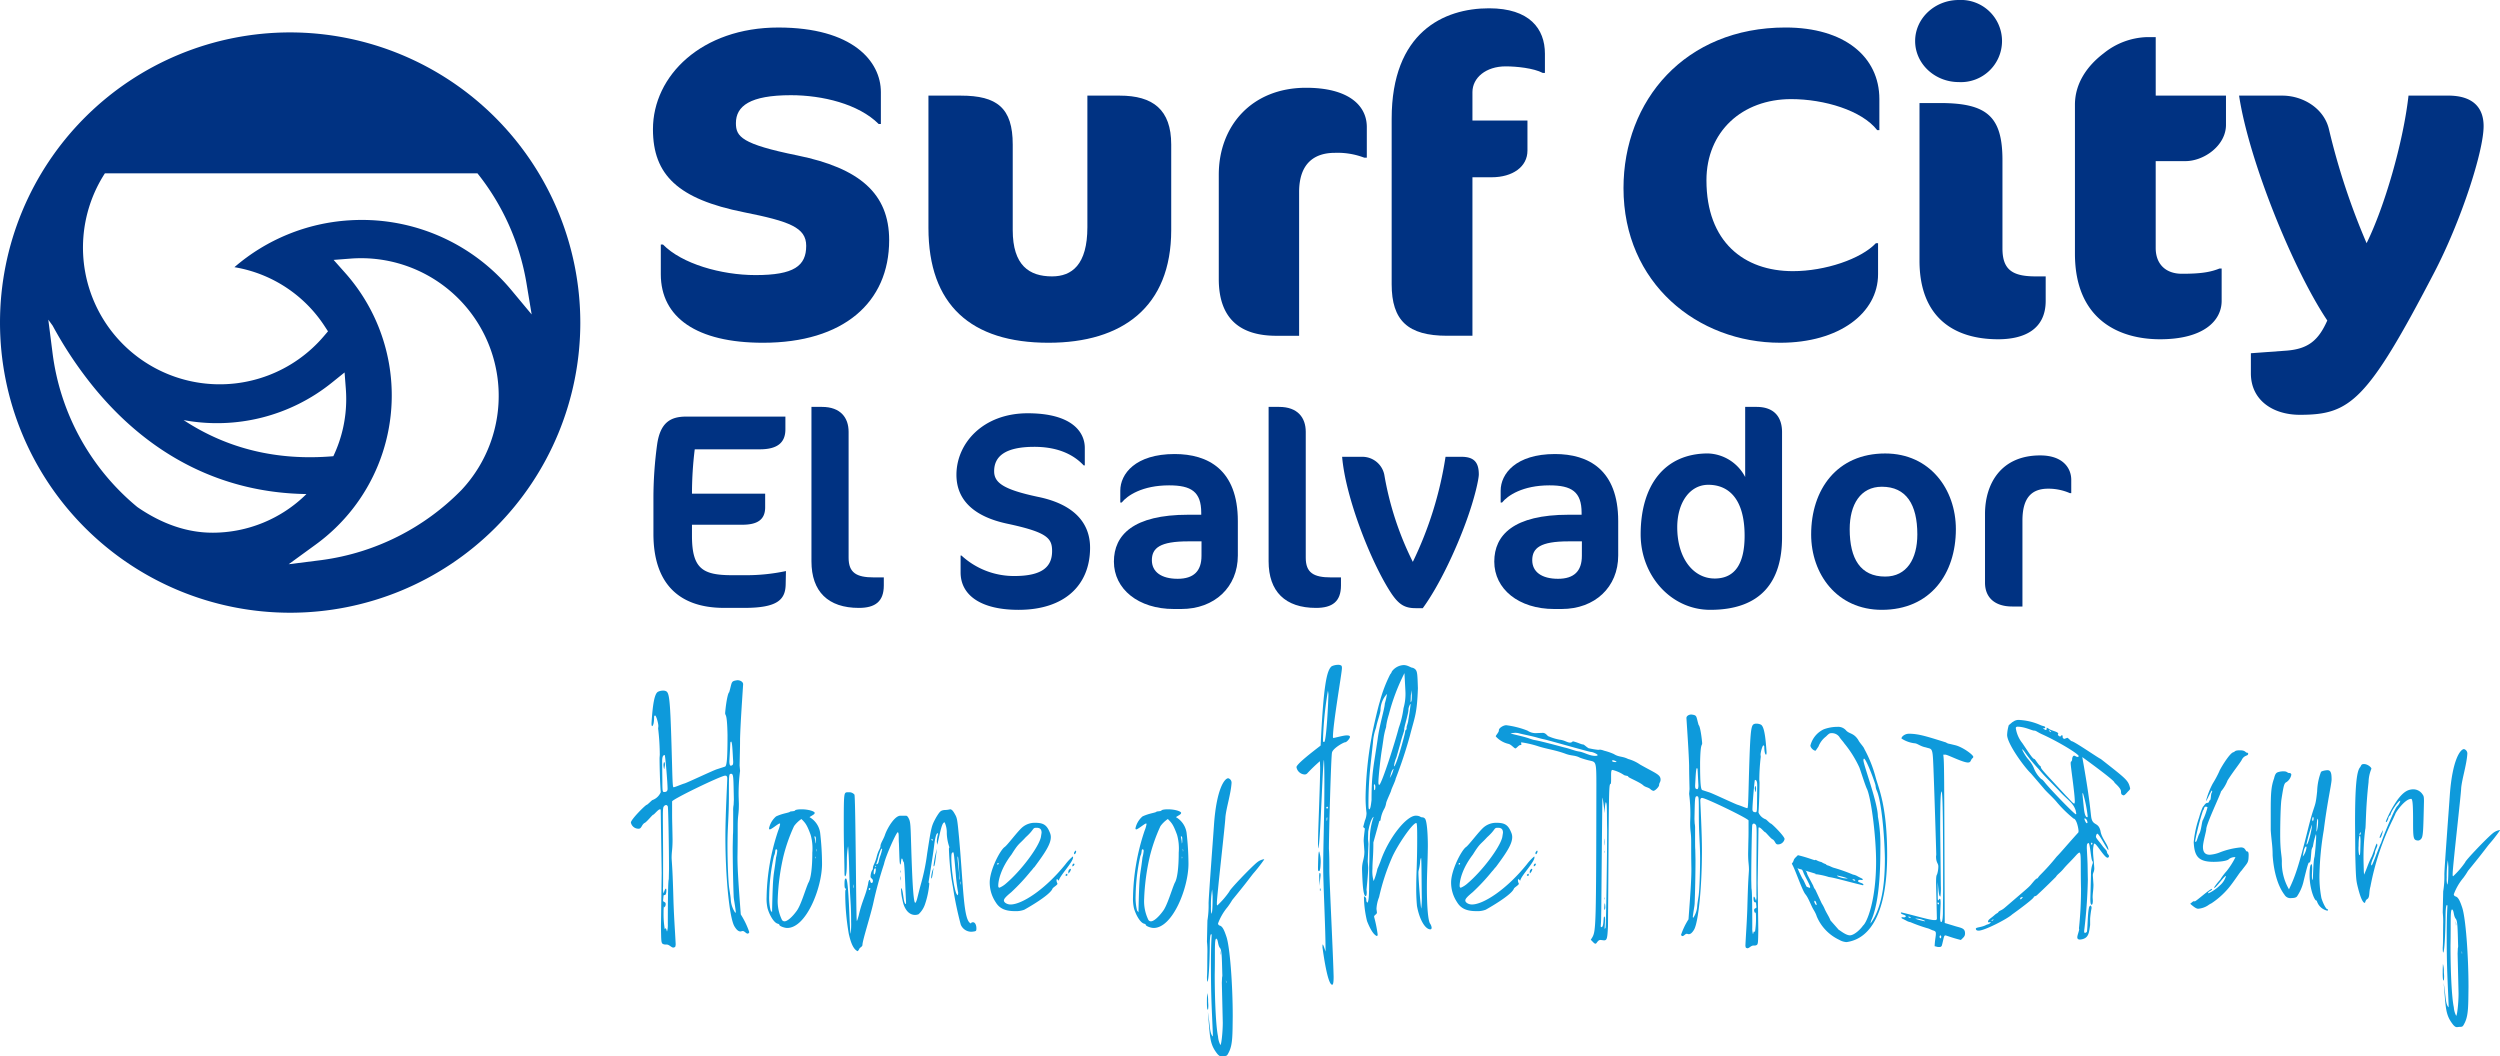 <svg xmlns="http://www.w3.org/2000/svg" width="543.53" height="229.655" viewBox="0 0 543.53 229.655"><defs><style>.a{fill:#0e9adb;}.b{fill:#003282;}</style></defs><g transform="translate(-342.868 -225.788)"><g transform="translate(480.029 370.332)"><path class="a" d="M480.83,383.835h-.256a1.2,1.2,0,0,1-.617-.156c-.31-.309-.31-.514-.361-3.809l.154-11.585-.207-13.8-.153-.052c-.413,0-1.287,1.185-1.494,1.185-.154,0-1.494,1.7-1.9,1.8-.617.412-.617,1.235-1.236,1.235a1.669,1.669,0,0,1-1.7-1.338c0-.67,3.192-3.862,3.45-3.862.156,0,1.133-1.031,1.236-1.031a3.091,3.091,0,0,0,1.8-1.7c-.153-1.9-.256-5.766-.256-7.467l.051-.668a50.2,50.2,0,0,0-.361-5.717l.052-.513c0-.619-.463-2.318-.721-2.318-.1,0-.205.154-.205.309,0,1.133-.154,1.854-.413,2.009-.1,0-.154-.208-.154-.619.258-4.017.619-6.385,1.391-6.848a2.523,2.523,0,0,1,1.185-.258,1.194,1.194,0,0,1,.719.207c.67.566.824,2.727,1.185,16.218.1,3.811.154,4.582.309,4.582.309,0,1.545-.566,2.369-.823.36-.052,6.231-2.834,7.053-3.09l1.752-.566c.411-.1.565-1.7.565-6.9-.1-5.147-.514-3.965-.514-4.788.205-2.42.617-4.377.875-4.48.668-2.264.307-2.42,1.8-2.625.617,0,1.235.361,1.235.876-.258,4.016-.566,8.392-.668,11.79,0,2.008-.052,3.45-.1,5.87l.1,1.185a38.753,38.753,0,0,0-.31,5.663l.051,1.494c0,2.522-.256,2.264-.256,4.942,0,2.935,0,3.553-.051,6.59,0,2.73.256,6.385.719,12.512a17.914,17.914,0,0,1,1.855,3.862c-.1.205-.208.309-.361.309-.36,0-.67-.566-1.082-.566l-.463.1c-.463,0-.876-.358-1.338-1.132-1.082-1.854-1.957-10.659-1.957-19.567,0-4.633.411-11.739.411-12.716-.1-.361-.153-.464-.462-.464-.877,0-11.534,5.15-11.534,5.613,0,5.407,0,2.523.1,8.237,0,2.318-.205,2.523-.205,4.068.1,1.906.205,2.111.412,9.68.154,4.119.309,5.768.463,8.907a1.548,1.548,0,0,1-.1.721.825.825,0,0,1-.413.156C481.861,384.5,481.4,383.835,480.83,383.835Zm.207-33.777c0-1.494-.514-7.415-.619-7.415-.36,0-.565.31-.565,1.442l.051,4.531c0,1.8.052,2.06.36,2.06C480.83,350.676,480.985,350.469,481.037,350.057Zm.051,29.3c0-5.149.051-9.372.207-9.731l.051-2.215c0-4.272-.154-13.181-.258-13.593-.1-.205-.205-.309-.36-.309a.548.548,0,0,0-.464.258c-.205.156-.256.617-.256,2.369l.051,7.774v7.362a4.062,4.062,0,0,0,.1,1.443c.256-.722.361-1.029.515-1.029.051,0,.1.153.1.412,0,.617-.154.977-.361.977-.154,0-.256.051-.256.154l-.1,1.031c0,.412.566.205.566.772a1.12,1.12,0,0,1-.258.721c-.051,0-.1-.1-.1-.36a7.175,7.175,0,0,0-.1,1.389,20.53,20.53,0,0,0,.256,3.709l.259-.259v.154c.256.412.1.566.256.566A5.338,5.338,0,0,0,481.088,379.354Zm-.926-34.292a1.8,1.8,0,0,1,.1-.875h.052c.1,0,.153.258.153.619l-.153.875Q480.238,345.681,480.162,345.063Zm15.7,31.615c-.207-1.752-.464-2.781-.464-3.5-.1-2.213-.205-7.415-.205-10.606l.051-2.574c.051-.566.051-1.391.051-4.275v-.926a5.758,5.758,0,0,1,.1-1.338l.052-1.133c-.1-4.686-.052-5.612-.566-5.612s-.515.051-.515,4.53c0,5.1-.309,7-.309,10.916,0,3.655.156,7.723.361,9.319.154,1.03.361,2.215.361,2.729a5.834,5.834,0,0,0,.977,2.729C495.814,376.934,495.866,376.832,495.866,376.678Zm-.568-32.645c-.153-2.627-.205-4.325-.462-4.325a.4.4,0,0,0-.156.36l-.205,3.913c0,.67.1.98.361.98C495.145,344.806,495.3,344.908,495.3,344.033Z" transform="translate(-473.056 -323.026)"></path><path class="a" d="M497.82,372.406c0-.1-.154-.207-.36-.258-.721-.156-1.7-1.6-2.215-3.346a9.25,9.25,0,0,1-.207-2.42,47.758,47.758,0,0,1,2.523-14.468,6.4,6.4,0,0,0,.412-1.392c0-.1,0-.154-.1-.154-.31,0-1.752,1.287-2.164,1.287h-.051l-.1-.205a4.728,4.728,0,0,1,1.546-2.625c1.544-.721,2.831-.772,3.036-1.031.156-.1.927-.051,1.082-.256.051-.154.67-.259,1.391-.259,1.6,0,2.883.464,2.883.774s-.412.462-1.133.926a4.684,4.684,0,0,1,2.317,3.4,59.859,59.859,0,0,1,.412,6.746c0,5.252-3.449,13.953-7.569,13.953C498.9,373.075,497.82,372.664,497.82,372.406Zm-.719-14.675a8.348,8.348,0,0,0,.256-1.391c0-.258-.1-.36-.205-.36-.361,0-.1.67-.515,1.442a42.543,42.543,0,0,0-1.031,8.649,11.589,11.589,0,0,0,.31,3.192l.309.413C496.431,360.409,496.533,362.52,497.1,357.731Zm4.479,11.636c.926-1.235,1.852-4.531,2.522-6.075.566-.875.877-3.3.877-6.59a10.921,10.921,0,0,0-.361-3.862c-.824-2.267-1.185-2.627-2.008-3.45a6.52,6.52,0,0,0-1.6,1.544,36.059,36.059,0,0,0-2.318,6.59,48.834,48.834,0,0,0-1.235,9.32,9.268,9.268,0,0,0,.875,4.376.638.638,0,0,0,.617.412C499.57,371.633,500.652,370.654,501.58,369.367Zm4.17-15.189c0-.823,0-.977-.258-1.031l-.052.1.052.256a6.09,6.09,0,0,1,.154,1.031v.154C505.7,354.694,505.75,354.488,505.75,354.178Zm0,3.605-.051-.207c-.052,0-.052.051-.052.154v.207h.052Zm.154-1.287.051-.259-.051-.307-.052-.052.052.67Z" transform="translate(-465.533 -315.871)"></path><path class="a" d="M508.628,375.307a51.429,51.429,0,0,1-.772-8.495c0-.619,0-1.031.1-1.082l.1-.205c-.205-.1-.36,0-.36-1.082,0-.926.1-1.184.309-1.184.669,0,.772,11.843,1.03,12a17.58,17.58,0,0,0,.1-2.625c0-4.119-.207-3.862-.412-10.916-.052-2.934-.207-5.3-.258-5.458a17.876,17.876,0,0,0-.258,3.037c0,2.884-.154,3.3-.36,3.5-.1,0-.154-.258-.154-.927-.052-4.272-.156-5.766-.156-10.245,0-6.952.051-6.952.67-7.106h.412a1.465,1.465,0,0,1,1.236.514c.256.463.36,27.29.515,27.445.1,0,.205-.464.411-1.133.721-3.244,1.545-4.326,2.059-6.951.052-.514.207-.824.361-.824.1,0,.051.67.412.67.154,0,.258-.205.258-.464,0-.514-.515-.514-.515-.926.1-1.389.515-1.389.515-1.75,0-.67.361-.926.772-2.368.412-1.752.876-1.957.876-2.523,0-.617.721-1.545,1.028-2.574.516-1.391,2.06-4.016,3.3-4.016h1.185c.256,0,.412.154.668.67.361.772.361,1.44.516,6.641.258,8.239.515,11.636.875,11.636.361-.361.412-1.133,1.185-3.964a44.9,44.9,0,0,0,1.389-6.746c.927-5.973.927-5.973,1.957-7.878.823-1.338.979-1.493,1.8-1.6a5.111,5.111,0,0,0,1.235-.156c.36,0,.67.361,1.082,1.134.463.772.514,1.338.875,5.149.977,11.018.926,18.021,2.574,18.536.1-.156.1-.259.464-.259.411,0,.721.568.721,1.34,0,.617-.1.617-.98.721a2.49,2.49,0,0,1-2.42-1.545,74.8,74.8,0,0,1-1.647-7.825l-.361-2.111a60.056,60.056,0,0,1-.566-6.436c0-.31,0-.154.1-.464a10.154,10.154,0,0,1-.566-3.037,5.348,5.348,0,0,0-.464-2.368c-.617,0-.926,2.008-1.6,4.891l-.1-.619a6.847,6.847,0,0,1,.258-1.749v-.1l-.1-.051c-.259,0-.515.927-.721,2.471-.208,1.957-.98,6.539-1.236,8.188v.1h.051c.1,0,.1.1.1.307a18.418,18.418,0,0,1-.98,4.531,5.156,5.156,0,0,1-1.338,2.009,2.051,2.051,0,0,1-.772.154c-1.34,0-2.369-1.236-2.729-3.244a10.72,10.72,0,0,1-.31-2.215c0-.256,0-.36.054-.36.462.515.411,3.141.926,3.45.1,0,.1-.1.1-.464-.256-5.251-.309-8.753-.566-8.753-.154,0-.1-.668-.36-.668-.156,0-.156,1.287-.31,1.287-.205,0-.205-1.906-.307-4.582-.1-1.082.051-2.42-.259-2.42s-2.676,5.3-2.985,6.9a84.235,84.235,0,0,0-2.318,8.444c-.566,2.627-2.368,8.186-2.368,9.114,0,.463-.617.566-.722.978-.205.309-.256.412-.36.412C509.71,378.654,509.143,377.574,508.628,375.307Zm1.133-10.3-.051-.411c-.051,0-.051.1-.051.36s0,.412.051.412Zm3.347.772c.153-.1.205-.205.205-.256,0-.1-.052-.154-.205-.154-.1,0-.154.154-.154.256l.1.154Zm1.389-4.427c0-.156-.051-.31-.1-.31-.207,0-.361.413-.361.98,0,.256.051.36.1.36C514.292,362.384,514.447,362.024,514.5,361.354Zm.1-.721-.154-.156-.051.156c0,.1.051.205.1.205l.051-.051Zm.927-2.42a9.1,9.1,0,0,0,.36-1.338l-.052-.1c-.205,0-.412.565-.772,1.8a10.214,10.214,0,0,1-.463,1.545c0,.052.051.052.1.052h.052C515.218,359.963,515.064,359.346,515.528,358.213Zm4.323,3.552a1.09,1.09,0,0,1,.052-.307l.051.36-.051.258Zm0,1.442a1.575,1.575,0,0,1,.052-.462l.051.514-.051.463A1.8,1.8,0,0,1,519.852,363.206Zm6.7-.256a5.682,5.682,0,0,1,.514-2.008c-.205,1.389-.309,2.317-.463,2.317C526.547,363.259,526.547,363.155,526.547,362.95Zm.309-8.135a.164.164,0,0,0-.154-.154c-.051,0-.1,0-.1.051v.1l.154.258C526.856,355.072,526.856,354.969,526.856,354.815Zm.205,5.612a22.2,22.2,0,0,1,.721-3.6c-.258,1.906-.412,3.811-.67,3.811A.307.307,0,0,1,527.061,360.427Zm5.356,5.973a33.342,33.342,0,0,1-.516-3.965c-.361-4.067-.412-4.891-.617-4.891-.259.205-.361.1-.361,1.391,0,2.317.617,6.9,1.184,7.774l.205.205C532.365,366.914,532.365,366.761,532.416,366.4Zm.309-3.193c-.205-3.036-.258-4.737-.413-4.737l-.051.259c.156,2.264.361,2.882.361,4.221,0,.361,0,.617.051.617Zm.205,1.341.051-.31a.95.95,0,0,0-.1-.36v.721Z" transform="translate(-461.252 -316.816)"></path><path class="a" d="M532.466,366.714a7.692,7.692,0,0,1-1.287-4.274c0-2.625,2.162-6.848,3.192-7.672.568-.307,2.883-3.5,3.965-4.377a4.174,4.174,0,0,1,2.729-.926c1.854,0,2.574.515,3.244,2.266a2.358,2.358,0,0,1,.156.824c0,1.442-1.031,3.141-3.605,6.59-.1,0-.361.464-.772.875a43.587,43.587,0,0,1-4.223,4.531c-1.185.978-1.6,1.442-1.6,1.8,0,.463.721.874,1.442.874,2.471,0,7.518-3.243,11.945-8.751a10.553,10.553,0,0,1,1.6-1.7l.051.207c0,.979-2.574,3.655-3.039,4.84,0,.154-.051.205-.1.205-.205-.205-.258-.309-.36-.309-.051,0-.1.1-.1.258a1.568,1.568,0,0,0,.207.721c0,.309-.928.773-1.081,1.082-.36,1.029-3.3,2.987-6.127,4.582a5.079,5.079,0,0,1-2.06.309C534.269,368.671,533.187,367.9,532.466,366.714Zm.67-8.444c0-.052-.052-.052-.1-.052-.154,0-.205.052-.205.156a.529.529,0,0,0,.051.205C532.982,358.579,533.084,358.477,533.136,358.27Zm1.544,4.428c3.3-2.781,7.106-7.878,7.621-10.091l.154-.98c0-.772-.36-1.081-1.081-1.081-.98,0-.361.258-2.369,2.06-1.442,1.595-1.493,1.184-3.09,3.758-2.368,3.089-2.883,5.714-2.883,6.8,0,.258.1.412.258.412A5.034,5.034,0,0,0,534.68,362.7Zm12.975-1.854c0-.1.1-.207.31-.309.051,0,.1.1.1.256s-.1.207-.154.207C547.76,361,547.655,360.948,547.655,360.845Zm.617-.67a.732.732,0,0,1,.464-.721l.1.1a1.43,1.43,0,0,1-.258.617l-.258.31C548.272,360.485,548.272,360.381,548.272,360.175Zm.877-1.442a.458.458,0,0,1,.309-.411c.1,0,.1.051.154.205l-.154.256-.258.156C549.149,358.94,549.149,358.888,549.149,358.733Zm.36-2.574c0-.256.051-.36.361-.67l.1.154c0,.361-.258.67-.361.67Z" transform="translate(-453.164 -315.122)"></path><path class="a" d="M557.171,372.406c0-.1-.154-.207-.36-.258-.721-.156-1.7-1.6-2.216-3.346a9.319,9.319,0,0,1-.205-2.42,47.76,47.76,0,0,1,2.523-14.468,6.394,6.394,0,0,0,.412-1.392c0-.1,0-.154-.1-.154-.309,0-1.75,1.287-2.162,1.287h-.051l-.1-.205a4.726,4.726,0,0,1,1.545-2.625c1.545-.721,2.832-.772,3.038-1.031.154-.1.926-.051,1.082-.256.051-.154.67-.259,1.391-.259,1.595,0,2.882.464,2.882.774s-.412.462-1.133.926a4.689,4.689,0,0,1,2.318,3.4,60.551,60.551,0,0,1,.412,6.746c0,5.252-3.451,13.953-7.569,13.953C558.252,373.075,557.171,372.664,557.171,372.406Zm-.721-14.675a8.391,8.391,0,0,0,.258-1.391c0-.258-.1-.36-.207-.36-.36,0-.1.67-.515,1.442a42.673,42.673,0,0,0-1.029,8.649,11.609,11.609,0,0,0,.309,3.192l.31.413C555.781,360.409,555.883,362.52,556.45,357.731Zm4.479,11.636c.927-1.235,1.854-4.531,2.523-6.075.566-.875.875-3.3.875-6.59a10.971,10.971,0,0,0-.36-3.862c-.824-2.267-1.185-2.627-2.008-3.45a6.525,6.525,0,0,0-1.6,1.544,35.959,35.959,0,0,0-2.317,6.59,48.716,48.716,0,0,0-1.235,9.32,9.27,9.27,0,0,0,.874,4.376.64.64,0,0,0,.619.412C558.921,371.633,560,370.654,560.929,369.367Zm4.172-15.189c0-.823,0-.977-.259-1.031l-.051.1.051.256a6.087,6.087,0,0,1,.154,1.031v.154C565.049,354.694,565.1,354.488,565.1,354.178Zm0,3.605-.052-.207c-.052,0-.052.051-.052.154v.207h.052Zm.154-1.287.051-.259-.051-.307-.052-.052.052.67Z" transform="translate(-445.22 -315.871)"></path><path class="a" d="M568.677,402.237c-1.8-2.264-1.6-3.6-2.111-9.165.515,3.039.361,4.428,1.031,5.3.051,0,.051-.1.051-.514-.207-5.459-.412-7.672-.412-14.829,0-3.037.051-4.943.154-6.59,0-.207-.051-.309-.1-.309-.205.051-.307.978-.307,2.727-.052,4.172-.259,7.467-.515,7.621-.052,0-.1-.36-.1-1.081.1-1.133.051-2.935.1-5.459a17.822,17.822,0,0,0-.1-2.161l.1-4.582a19.846,19.846,0,0,0,.256-3.76c.051-2.008,1.031-14.778,1.185-17.2.566-7.774,2.317-9.988,3.09-9.988a1,1,0,0,1,.719,1.03c-.153,2.368-1.133,5.354-1.338,7.415,0,1.184-1.854,17.093-1.854,18.691v.256c0,.154.051.259.1.259a18.222,18.222,0,0,0,2.625-3.039c0-.361,4.789-5.354,6.025-6.334a3.2,3.2,0,0,1,1.442-.668c.051,0,.1,0,.1.051A33.586,33.586,0,0,1,576.4,363c-1.442,1.854-1.544,2.059-4.531,5.715a15.936,15.936,0,0,1-1.028,1.544,12.094,12.094,0,0,0-2.062,3.554.494.494,0,0,0,.361.462c.566.156.926.825,1.442,2.369.773,2.162,1.391,10.452,1.391,17.352-.051,3.965,0,6.024-.772,7.672-.464.926-.464.977-1.236.977l-.463.052C569.14,402.7,568.987,402.547,568.677,402.237Zm-2.317-11.378c0-1.031.051-1.9.051-1.9a5.553,5.553,0,0,1,.207,1.75l.051.875c0,.617-.051.979-.1.979C566.411,392.558,566.36,392.043,566.36,390.859Zm1.236-23.017-.1-1.442a20.239,20.239,0,0,0-.256,3.76,5.96,5.96,0,0,0,.1,1.544C567.545,371.551,567.6,370.006,567.6,367.842Zm2.213,27.5-.205-8.651.051-1.131a1.988,1.988,0,0,0,.051-.721c-.1-3.758-.1-5.355-.566-5.766-.463-.773-.307-1.7-.721-1.957-.463,0-.256,2.78-.36,7.827,0,5.456.258,11.327.719,13.437a4.707,4.707,0,0,0,.515,1.854C569.5,400.229,569.81,397.45,569.81,395.338Zm-.617-15.652a2.576,2.576,0,0,1,.1.823l-.051.1Zm1.389,7a.933.933,0,0,0-.1-.514l.051.566Z" transform="translate(-441.124 -317.59)"></path><path class="a" d="M586.525,385.358c0-.464,0-.67.052-.67.1,0,.258.462.617,1.544,0-5.046-.514-14.621-.514-18.175,0-5.149.258-11.431.258-18.279,0-2.729-.052-5.2-.1-5.2-.258.1-.823,19.2-1.236,19.2l-.051-1.029c0-2.986.464-12.718.464-16.579l-.052-1.34a33.9,33.9,0,0,0-2.781,2.678.769.769,0,0,1-.566.207,1.912,1.912,0,0,1-1.749-1.6c.051-.668,3.243-3.141,5.251-4.684.619-12.924,1.287-16.374,2.42-17.25a3.407,3.407,0,0,1,1.391-.307,1.292,1.292,0,0,1,.67.154c.1.1.154.207.154.566,0,.978-1.957,12.1-1.957,14.983l.051.207c.309,0,2.213-.566,2.935-.566.514,0,.67.1.721.307,0,.361-.721,1.185-1.029,1.185-.361,0-2.729,1.338-2.883,2.264-.207.773-.67,17.714-.67,20.905.1,1.34.1,3.553.1,4.942.1,4.07.823,18.279.926,22.862,0,1.184-.1,1.75-.309,1.75C587.606,393.441,586.68,386.386,586.525,385.358Zm-.977-17.507c.051-2.369.1-3.4.258-3.4a7.31,7.31,0,0,1,.309,2.729c-.051,1.081-.154,1.545-.361,1.545S585.547,368.417,585.547,367.851Zm.258,1.8.051-.464.1-.051c.1,0,.154.154.154.515l-.258,2.264C585.856,370.631,585.805,370.476,585.805,369.653Zm.154,3.036c0-.1,0-.205.052-.205l.1.1c0,.205,0,.361-.1.463C585.959,373.051,585.959,372.9,585.959,372.69Zm1.854-42.426-.1-.773a75.427,75.427,0,0,0-1.081,10.659c0,.361.051.514.154.514h.1C587.4,340.511,587.813,331.448,587.813,330.264Zm-.052,24.56-.205-.1a.277.277,0,0,0-.205.154c0,.154.051.258.205.258C587.659,355.133,587.659,354.979,587.761,354.824Zm-.256,2.934a2.536,2.536,0,0,0,.051-.67l-.051-.1-.1.361.052.513Z" transform="translate(-436.16 -323.879)"></path><path class="a" d="M592.57,379.577a23.2,23.2,0,0,1-.668-5.149c0-.205,0-.31.051-.31,0,.31.463.054.463.927a.687.687,0,0,0,.205.515c.31,0,.413-1.648.413-4.274v-3.656c.1-2.522,0-2.162.154-6.333a14.069,14.069,0,0,1,.824-4.377c-.207,0-.773.875-1.184,3.193l-.052,1.647.1,1.03-.154,3.811.1,1.34c0,1.44-.361,4.582-.361,4.839l.051.463c0,.413-.051.929-.258.929-.514-.156-.668-2.574-.772-5.871,0-1.7.514-2.162.514-3.862l-.154-2.266c0-.721.154-1.8.259-2.729-.207-.154-.361-.31-.361-.361l.361-1.338a4.3,4.3,0,0,0,.36-1.647,27.189,27.189,0,0,1-.207-3.5,79.75,79.75,0,0,1,1.289-12.924c.153-1.131,1.389-6.539,1.8-7.774a30.329,30.329,0,0,1,2.266-5.973,1.632,1.632,0,0,0,.361-.617,3.354,3.354,0,0,1,2.575-1.391c.875,0,1.544.566,1.852.566a1.422,1.422,0,0,1,.67.361c.463.463.463,1.184.566,4.119-.205,5.664-.67,6.126-1.75,10.349a96.8,96.8,0,0,1-3.09,9.319c0,.361-.979,2.318-.979,2.574,0,.154-.926,2.059-1.081,2.678a3.851,3.851,0,0,1-.361,1.184,6.821,6.821,0,0,0-.875,2.627l-.258.153-1.287,4.636c0,2.882-.205,4.118-.205,5.714a7.654,7.654,0,0,0,.258,2.678,13.959,13.959,0,0,0,.824-2.678c.051-.051.36-.824.668-1.6,1.7-4.994,5.612-9.937,7.672-9.937.977,0,.926.36,1.442.36a.783.783,0,0,1,.617.361c.36.617.566,3.14.566,5.921-.051,4.067-.207,5.768-.207,9.01,0,4.17.259,7.055.67,7.776a1.933,1.933,0,0,1,.361.926c0,.205-.1.361-.256.361-1.185,0-2.421-2.215-2.935-5.1a40.973,40.973,0,0,1-.154-4.377c0-2.883.205-4.788.205-10.452,0-2.42-.051-3.192-.205-3.192-.824,0-4.172,4.944-5.3,7.569a46.731,46.731,0,0,0-2.781,8.547,7.813,7.813,0,0,0-.568,2.574l.1.772c0,.412-.617.515-.617.926a29.422,29.422,0,0,1,.772,3.811c0,.258-.051.361-.205.361C593.96,382.511,593.239,381.275,592.57,379.577Zm.98-26.312c0-5.87.463-7.311,1.338-13.283.36-2.935,1.544-6.694,1.544-7.672a15.747,15.747,0,0,0,.464-2.008v-.1a5.29,5.29,0,0,0-1.391,3.3v.1c0,.772-.721,2.523-.978,3.965a11.316,11.316,0,0,0-.67,3.243l-.514,4.737a79.059,79.059,0,0,0-.463,8.6c0,.772.051,1.132.154,1.132C593.29,355.273,593.4,354.552,593.549,353.265Zm.772-2.264a3.7,3.7,0,0,0,.051-.824l-.154-.36c-.1.051-.154.051-.154.307.052.67,0,.98.154.98Zm5.149-13.439a20.251,20.251,0,0,0,1.031-4.274,11.2,11.2,0,0,0,.411-3.758l-.205-3.862a44.223,44.223,0,0,0-3.4,9.01,15.761,15.761,0,0,0-.566,2.419c0,.515-.154.412-.515,2.318l-.361,2.471c-.36,2.059-.823,6.436-.823,7.466,0,.412.051.617.205.617C595.865,349.456,598.7,340.6,599.47,337.562Zm-1.133,8.959-.052-.052a2.682,2.682,0,0,0-.463.875l-.309,1.133A5.692,5.692,0,0,0,598.337,346.522Zm2.522-8.086c0-.513.31-.307.31-.772v-.205c0-.256.36-1.082.36-1.493.361-2.215.205-1.185.515-3.451l-.051-.154a2.872,2.872,0,0,0-.413,1.082v.1c0,.977-.926,3.707-.926,4.325v.1c0,.411-.412,1.236-.824,2.934l-.875,3.09a7.146,7.146,0,0,0-.515,1.8v.153C598.9,345.954,600.706,339.416,600.859,338.436Zm1.442-7.878-.051-1.184-.154,1.133L602.044,332C602.2,331.846,602.3,331.846,602.3,330.558Zm2.164,43.3c-.051-4.84-.051-8.032-.156-8.032a2.5,2.5,0,0,0-.205,1.03c-.154,1.442-.307,1.494-.36,2.059,0,1.8.514,7.93.617,7.93A20.68,20.68,0,0,0,604.464,373.862Z" transform="translate(-432.523 -323.866)"></path><path class="a" d="M607.2,366.714a7.692,7.692,0,0,1-1.287-4.274c0-2.625,2.164-6.848,3.192-7.672.568-.307,2.884-3.5,3.965-4.377a4.177,4.177,0,0,1,2.73-.926c1.854,0,2.574.515,3.244,2.266a2.355,2.355,0,0,1,.154.824c0,1.442-1.031,3.141-3.605,6.59-.1,0-.36.464-.772.875a43.705,43.705,0,0,1-4.221,4.531c-1.185.978-1.6,1.442-1.6,1.8,0,.463.721.874,1.442.874,2.471,0,7.518-3.243,11.946-8.751a10.512,10.512,0,0,1,1.6-1.7l.051.207c0,.979-2.574,3.655-3.038,4.84,0,.154-.051.205-.1.205-.207-.205-.259-.309-.361-.309-.051,0-.1.1-.1.258a1.563,1.563,0,0,0,.205.721c0,.309-.926.773-1.08,1.082-.36,1.029-3.3,2.987-6.127,4.582a5.076,5.076,0,0,1-2.059.309C609,368.671,607.923,367.9,607.2,366.714Zm.67-8.444c0-.052-.052-.052-.1-.052-.154,0-.205.052-.205.156a.53.53,0,0,0,.051.205C607.717,358.579,607.819,358.477,607.871,358.27Zm1.545,4.428c3.3-2.781,7.106-7.878,7.621-10.091l.154-.98c0-.772-.361-1.081-1.082-1.081-.979,0-.36.258-2.369,2.06-1.442,1.595-1.493,1.184-3.089,3.758-2.369,3.089-2.885,5.714-2.885,6.8,0,.258.1.412.259.412A5.055,5.055,0,0,0,609.416,362.7Zm12.975-1.854c0-.1.1-.207.309-.309.051,0,.1.1.1.256s-.1.207-.154.207C622.495,361,622.391,360.948,622.391,360.845Zm.617-.67a.731.731,0,0,1,.463-.721l.1.1a1.43,1.43,0,0,1-.258.617l-.256.31C623.009,360.485,623.009,360.381,623.009,360.175Zm.875-1.442a.457.457,0,0,1,.31-.411c.1,0,.1.051.154.205l-.154.256-.259.156C623.884,358.94,623.884,358.888,623.884,358.733Zm.361-2.574c0-.256.051-.36.36-.67l.1.154c0,.361-.258.67-.36.67Z" transform="translate(-427.586 -315.122)"></path><g transform="translate(339.015 18.324)"><path class="a" d="M725.63,371.087c.463-.36.617-.566.875-.566l.1.051c.309,0,3.3-2.729,3.758-2.729l.052.052c-.207.463-.877.463-.877.824l.051.1a8.954,8.954,0,0,0,2.472-1.7,4.272,4.272,0,0,0,1.338-2.008c0-.052,0-.052-.051-.052-.309,0-2.111,2.574-2.472,2.574a.178.178,0,0,1-.051-.1,13.765,13.765,0,0,1,1.338-1.7,12.481,12.481,0,0,1,1.391-1.854,16.788,16.788,0,0,0,1.9-2.985c0-.051-.051-.051-.154-.051a2.211,2.211,0,0,0-1.235.411c-.309.412-1.906.617-3.347.617-3.4,0-4.169-1.287-4.325-4.272a22.847,22.847,0,0,1,1.184-5.408,14.431,14.431,0,0,1,.826-2.315c.154,0,.462-.825.977-.825.412,0,.361-.566.515-.566.256,0,.205-1.132.36-1.544a.82.82,0,0,0,.156-.412l-.052-.154c-.207,0-1.133,2.266-1.287,2.266v-.051a17.252,17.252,0,0,1,1.442-3.707,23.914,23.914,0,0,0,1.442-2.678c0-.207,2.213-4.016,3.09-4.172.411-.154.205-.411,1.441-.411,1.184,0,1.133.515,1.493.515.1,0,.258.1.258.205,0,.617-.875.205-1.442,1.442-.566.927-1.8,2.42-3.038,4.377a8.379,8.379,0,0,1-1.441,2.42c0,.411-3.192,7.052-3.192,8.186,0,.463-.721,2.832-.721,3.862,0,1.133.462,1.7,1.492,1.7a7.41,7.41,0,0,0,2.317-.566,16.668,16.668,0,0,1,4.428-1.031c1.082,0,.979.876,1.338.876.258,0,.361.256.361.824-.051,1.7-.154,1.493-1.545,3.346-.258.154-1.7,2.471-2.883,3.862a17.387,17.387,0,0,1-3.656,3.244,4.6,4.6,0,0,0-.772.463,4.575,4.575,0,0,1-2.111.721C726.917,372.169,726.349,371.706,725.63,371.087Zm1.956-15.189c.464-.721.566-2.781.826-3.038a15.614,15.614,0,0,0,.977-2.729c0-.1-.256-.154-.36-.154-.463,0-.31.566-.617.823a53.714,53.714,0,0,0-1.7,6.59c0,.205.052.258.1.258C727.07,357.649,727.277,356.465,727.586,355.9Z" transform="translate(-725.63 -337.465)"></path><path class="a" d="M748.767,369.574c-.052-.156-.1-.31-.208-.31-.36,0-1.44-2.471-1.44-5.561,0-1.442.153-2.266.412-2.317.1,0,.154.258.154,1.029l-.052,1.287c0,.824.052,1.082.154,1.082s.1-4.119.412-5c.1-.616.36-3.552.36-4.582l-.051-.36a15.87,15.87,0,0,0-.67,2.729,2.134,2.134,0,0,0-.307.824c-.154,1.7-.154,2.625-.464,2.625h-.051c-.154,0-.36.566-1.287,4.428a9.863,9.863,0,0,1-1.338,2.935c-.154.207-.515.36-1.185.36a1.486,1.486,0,0,1-1.544-.721c-1.442-1.9-2.318-4.942-2.574-8.546,0-2.162-.259-3.141-.414-5.51v-4.016c0-4.067.1-5.457.721-7.209.208-.874.413-1.184.774-1.338a3.591,3.591,0,0,1,1.389-.205c.721,0,.721.36,1.131.36a.41.41,0,0,1,.464.361,2.494,2.494,0,0,1-1.029,1.6c-.515.258-.617.514-1.133,3.862-.155,1.133-.258,4.686-.258,7.62,0,3.76.361,4.377.361,5.819a11.492,11.492,0,0,0,1.544,6.024c1.287-2.625,2.113-4.942,4.172-13.232,1.493-5.973,1.544-4.119,1.957-8.084a12.868,12.868,0,0,1,.823-4.17c.051-.205.926-.412,1.442-.412.824,0,.876.979.876,2.111-.1,1.338-.927,4.788-1.7,10.915a65.135,65.135,0,0,0-.926,9.217,24.869,24.869,0,0,0,.412,5.56c.361,1.185,1.029,2.421,1.287,2.421a.135.135,0,0,1,.153.153c0,.1-.051.154-.205.154A3.074,3.074,0,0,1,748.767,369.574Zm-2.318-11.793c0-.205-.051-.256-.1-.256-.153,0-.412.464-.514,1.082l-.207,1.132A4.02,4.02,0,0,0,746.449,357.781Zm1.184-4.839v-.154a36.916,36.916,0,0,0-1.184,4.221c0,.052,0,.1.051.1C746.81,357.112,747.632,353.868,747.632,352.942Zm.361-1.442c0-.258-.1-.412-.156-.412a1.81,1.81,0,0,0-.153.617l.1.309h.051C747.89,352.014,747.994,351.706,747.994,351.5Zm.978.309-.052-.309c-.205.1-.205.721-.307,2.523l.051.309A8.324,8.324,0,0,0,748.972,351.809Z" transform="translate(-721.166 -336.363)"></path><path class="a" d="M753.053,367.185c-.515-2.008-.515-2.008-.67-7.362l-.052-7c0-7.672.31-11.276,1.082-12.153.31-.411.205-.721.875-.721.722,0,1.6.67,1.6,1.031a7.975,7.975,0,0,0-.617,2.883c-.67,5.973-.566,10.04-.721,10.247a49.294,49.294,0,0,0-.361,7.415l.051,1.75.052.721c.722-1.6.722-1.957,1.545-3.707.309-.412,1.029-3.038,1.236-3.038.051,0,.1.154.1.412s-.514,1.131-.514,1.544c0,.464-.824,1.957-.824,2.574,0,.1.051.207.1.207.205,0,1.75-4.429,2.059-4.891.566-1.752,2.986-7.518,3.5-7.982a2.639,2.639,0,0,0,.67-1.132c0-.051,0-.051-.052-.051-.361,0-2.06,2.47-2.06,3.036,0,.156-.411.156-.514.927-.154.309-.309.67-.412.67-.051,0-.1-.051-.1-.154a22.289,22.289,0,0,1,2.575-4.738c1.287-1.7,2.161-2.11,3.088-2.213a2.411,2.411,0,0,1,2.317,1.082c.258.36.31.514.31,1.545-.156,6.487-.156,7.723-.671,8.186a.883.883,0,0,1-.616.309c-1.031-.1-1.082-.361-1.082-4.377,0-3.346-.1-4.684-.412-4.684-1.391,0-3.45,3.037-3.45,3.3l-.516,1.133a56.563,56.563,0,0,0-4.891,14.622c-.361,1.235-.1,2.215-.617,2.678-.566.309-.464.875-.617.875C754.185,370.121,753.723,369.708,753.053,367.185Zm.462-10.35c0-.823-.051-1.338-.153-1.338s-.258.566-.258,2.267a7.147,7.147,0,0,0,.1,1.9l.1.1C753.464,359.772,753.464,358.9,753.515,356.835Zm.052-1.852v-.207c-.1,0-.154.154-.309.464,0,.051.051.1.154.1S753.567,355.188,753.567,354.983Zm4.119,1.03v-.205a7.917,7.917,0,0,1,.721-1.494v.052c-.207.977-.412,1.6-.668,1.647Z" transform="translate(-716.492 -336.704)"></path><path class="a" d="M768.844,397.516c-1.8-2.266-1.6-3.605-2.111-9.165.515,3.038.361,4.427,1.031,5.3.051,0,.051-.1.051-.515-.207-5.458-.412-7.672-.412-14.829,0-3.036.051-4.942.154-6.59,0-.205-.051-.307-.1-.307-.205.051-.307.977-.307,2.727-.052,4.17-.259,7.466-.515,7.621-.051,0-.1-.361-.1-1.082.1-1.133.052-2.935.1-5.459a17.572,17.572,0,0,0-.1-2.161l.1-4.582a19.834,19.834,0,0,0,.256-3.76c.051-2.008,1.031-14.778,1.185-17.2.566-7.774,2.317-9.989,3.09-9.989a1,1,0,0,1,.719,1.029c-.153,2.369-1.133,5.354-1.338,7.415,0,1.184-1.854,17.095-1.854,18.691v.258c0,.154.051.258.1.258a18.173,18.173,0,0,0,2.625-3.039c0-.36,4.789-5.354,6.025-6.333a3.189,3.189,0,0,1,1.442-.67c.051,0,.1,0,.1.052a33.581,33.581,0,0,1-2.42,3.089c-1.442,1.854-1.544,2.06-4.531,5.715a15.744,15.744,0,0,1-1.028,1.545,12.078,12.078,0,0,0-2.062,3.553.5.5,0,0,0,.361.463c.568.154.926.824,1.441,2.368.772,2.164,1.391,10.452,1.391,17.353-.051,3.965,0,6.024-.772,7.672-.464.926-.464.977-1.236.977l-.463.052C769.307,397.979,769.154,397.824,768.844,397.516Zm-2.317-11.38c0-1.029.052-1.9.052-1.9a5.626,5.626,0,0,1,.205,1.75l.051.875c0,.617-.051.979-.1.979C766.579,387.836,766.527,387.32,766.527,386.136Zm1.236-23.015-.1-1.442a20.223,20.223,0,0,0-.256,3.758,5.961,5.961,0,0,0,.1,1.545C767.712,366.828,767.763,365.283,767.763,363.121Zm2.213,27.494-.205-8.649.051-1.133a1.936,1.936,0,0,0,.052-.721c-.1-3.758-.1-5.354-.568-5.766-.463-.773-.307-1.7-.721-1.957-.463,0-.256,2.78-.361,7.827,0,5.458.259,11.328.721,13.438a4.719,4.719,0,0,0,.515,1.854C769.668,395.508,769.977,392.727,769.977,390.615Zm-.617-15.652a2.579,2.579,0,0,1,.1.823l-.051.1Zm1.389,7a.938.938,0,0,0-.1-.515l.051.566Z" transform="translate(-711.633 -337.531)"></path></g><g transform="translate(188.031 10.79)"><g transform="translate(64.374 2.69)"><path class="a" d="M672.987,380.722a3.511,3.511,0,0,1-1.572-.491,9.811,9.811,0,0,1-4.96-5.255v-.048a7.624,7.624,0,0,0-.589-1.178c-.589-.933-1.13-2.652-1.866-3.487-.787-1.129-2.161-5.353-2.9-6.581,0,0,.442-.736.785-.736.148,0,.246.048.3.246a2.142,2.142,0,0,0,1.081.933c0,.048.638.687.835,1.031a2.2,2.2,0,0,1,.344.737c0,.146.54,1.081,1.326,2.6a2.188,2.188,0,0,0,.442.835l1.374,2.946a8.926,8.926,0,0,1,.589,1.081c.393.982,1.032,1.817,1.326,2.651l1.817,2.063c.148,0,1.472,1.179,2.405,1.179.983,0,2.408-1.424,2.85-2.111.834-.639,2.848-5.353,2.848-13.946,0-4.961-.933-13.014-1.915-15.617-.442-.835-1.424-4.076-1.719-4.812a23.835,23.835,0,0,0-3.29-5.255c-.246-.393-.835-.983-1.081-1.424a2.028,2.028,0,0,0-1.768-.785c-.344,0-.541.146-1.129.736a4.96,4.96,0,0,0-1.621,2.161c-.491.737-.589.884-.687.933a1.591,1.591,0,0,1-1.081-1.081,5.324,5.324,0,0,1,2.9-3.584,8.577,8.577,0,0,1,3-.541,2.271,2.271,0,0,1,1.914.835c.737.737,1.621.491,2.6,2.013.3.639,1.178,1.474,1.326,1.965a27.659,27.659,0,0,1,2.5,6.334c.687,2.407,2.455,6.286,2.455,16.7C681.826,373.847,678.438,379.985,672.987,380.722Zm5.205-4.027a11.809,11.809,0,0,0,1.424-2.554c1.129-2.75,1.718-6.286,1.718-11.639-.1-5.353-.785-12.669-1.816-14.83a2.881,2.881,0,0,1-.2-.883c0-.491-2.062-5.942-2.5-5.942-.1,0-.148.1-.148.344,0,.983,3.142,9.282,3.142,12.228a34.059,34.059,0,0,1,.541,6.923c0,5.7-.344,11.59-1.817,15.273A3.839,3.839,0,0,0,678.192,376.7Zm-11.737-4.027.048-.1c-.1-.491-.246-.836-.442-.836l-.1.2C666.162,372.471,666.308,372.669,666.456,372.669Zm-1.572-3.781.1.048c.1,0,.1-.1.1-.2,0-.442-1.472-2.9-1.472-3.192l-.3-.639c-.048-.1-.146-.148-.146-.3-.05.05-.05.148-.1.148-.246,0-.491-.2-.589-.2l-.148.048a25.051,25.051,0,0,0,1.13,2.407c.148,0,.787,1.719.933,1.719S664.638,368.838,664.884,368.887Z" transform="translate(-661.103 -333.922)"></path><path class="a" d="M675.4,360.358c0-.148.2-.294.442-.294l.393.048c.148,0,.2-.048.2-.148,0-.146-.344-.246-1.081-.638a2.828,2.828,0,0,0-1.031-.393,36.22,36.22,0,0,0-3.978-1.424c-.638-.148-.981-.442-1.572-.589a.814.814,0,0,1-.395-.278,3.179,3.179,0,0,1-.9-.427c-.189-.048-.376-.1-.558-.165a3.864,3.864,0,0,1-.723-.349.24.24,0,0,1-.175.089c-.246,0-1.62-.589-3.683-1.079-.639.638-.982.834-.982,1.57,0,1.326,1.032,1.276,2.7,1.817l2.113.639v.113l.017.007a4.178,4.178,0,0,1,.617.062,15.69,15.69,0,0,1,2.259.541c1.378.177,4.215,1.038,7.369,1.783.1,0,.148-.05.148-.1C676.583,360.751,675.5,360.7,675.4,360.358Zm-2.211-.589a4.58,4.58,0,0,1-2.258-.491l-.1-.148A12.892,12.892,0,0,1,673.194,359.769Zm1.621.442c0,.05,0,.05-.1.05a1.1,1.1,0,0,1-.541-.246l.2-.05A.418.418,0,0,1,674.815,360.21Z" transform="translate(-661.016 -326.807)"></path></g><path class="a" d="M713.551,380.545c-.36,0-.585-.136-.585-.494,0-.405.405-1.4.405-1.757l-.044-.18a81.235,81.235,0,0,0,.45-8.6c-.136-5.628.09-7.879-.36-7.879-.09,0-.271.136-.585.451-1.442,1.62-1.981,2.025-2.927,3.152-.675.811-1.306,1.169-1.576,1.664-.405.405-2.475,2.478-4.007,3.872-.314.405-.811.315-.811.54-.089.361-2.835,2.431-4.726,3.782-.991.946-5.988,3.511-7.249,3.511-.45,0-.584-.134-.628-.405,0-.36,1.169-.27,2.205-.809.5-.27.675-.046,1.079-.675l-.45.089c-.134,0-.18-.044-.18-.136,0-.45.405-.584,1.352-1.395.584-.54.719-.405.9-.721.27-.36.631-.27,1.4-.945,6.393-5.492,4.952-4.186,6.437-5.9.225-.225.451-.45.587-.45s.134-.181.63-.721a46.57,46.57,0,0,0,3.6-4.007c.9-.9,2.115-2.387,4.593-5.131.134-.091.179-.225.179-.5-.134-1.35-.629-2.656-1.081-2.656a27.827,27.827,0,0,1-3.557-3.466c-.854-1.08-2.431-2.431-2.97-3.152l-2.746-3.2c-1.44-1.352-5.177-6.483-5.177-8.374a8.552,8.552,0,0,1,.36-2.115l.856-.721v.046a1.987,1.987,0,0,1,1.576-.451,12.838,12.838,0,0,1,4.5,1.126c.631.27.992.18.992.54,0,.09-.091.136-.181.136l-.36-.091c.315.271.45.451.675.451a.193.193,0,0,0,.18-.18v-.09c0-.136,0-.225.046-.225l.405.225c.405.405,2.07.63,2.07,1.081l-.09.224c0,.136.405.405.5.405.136,0,.136-.27.361-.27.136,0,.18.046.18.134v.181a.415.415,0,0,0,.405.45l.585-.225c.224,0,.811.721.945.721.541,0,6.123,3.872,6.347,3.872,5.674,4.456,5.988,4.637,6.393,6.393,0,.224-.135.36-.5.719-.541.631-.765.811-.946.811-.314-.136-.54-.136-.54-.855,0-.766-1.44-1.847-1.44-1.981,0-.225-1.891-1.8-6.978-5.492,1.576,8.824,1.711,11.21,1.937,13.01.314,2.071,1.53.991,2.025,3.062.226,1.621,1.711,3.016,1.711,4.052v.09c-.225,0-1.891-3.377-2.387-3.557-.091,0-.27.18-.315.631,0,.36.63.945,1.352,1.936.54.765.854.855,1.034,1.35,0,.451.451.675.451.945a.347.347,0,0,1-.315.361c-.675,0-2.385-3.062-2.836-3.062a.12.12,0,0,0-.136.136,5.512,5.512,0,0,0-.179,1.44c0,1.036.134,1.666.27,3.781,0,.811-.317.945-.317,1.532l.135,2.025c0,1.081-.18,1.891-.18,2.792l.044.675c0,.584-.089.9-.27.9s-.27-.317-.27-1.262l.136-5.313a6.544,6.544,0,0,1,.4-2.475c0-.181,0-.361-.089-.405-.315-.315-.5-3.962-.856-3.962-.27.136-.36.136-.36,1.126.226,4.456.136,2.431.226,6.843a110.073,110.073,0,0,1-.811,11.21l.046.314.136.046c.179,0,.45-.18.45-.36.18-1.8.134-3.827.45-5.223.09-.225.226-.36.315-.36.136.044.224.27.224.54a20.128,20.128,0,0,0-.314,2.3v1.4c-.226,1.484-.27,2.611-1.486,3.015A2.714,2.714,0,0,1,713.551,380.545Zm-19.268-4.051c.18,0,.45-.18.45-.271l-.044-.09-.271.181-.134.134Zm18.008-25.527c.136,0,.09-.18.136-.405,0-1.756-.9-7.562-.9-8.329,0-.27.046-.361.09-.361a.7.7,0,0,0,.225-.584c.044-.451.224-.721.45-.721.18,0,.45.27.719.27.136,0,.271-.09.271-.18-.136-.54-4.412-3.106-7.743-4.637-1.35-.585-1.486-.9-1.936-.9-.5,0-2.025-.856-3.692-.856-.18.046-.314.091-.314.315a6.83,6.83,0,0,0,1.44,3.286c1.576,2.342,2.251,3.423,2.611,3.423.136,0,1.036,1.53,1.306,1.53.27.54-.314.09,1.666,2.251l3.872,4.188C711.615,350.382,712.021,350.967,712.29,350.967Zm-11.66,20.845c.136,0,.5-.451.5-.541-.36.09-.585.136-.585.36C700.585,371.721,700.585,371.812,700.63,371.812Zm12.021-18.5c.044,0,.089-.044.089-.18l-.134-.675c-.585-1.756-1.666-2.115-3.737-4.412-2.927-3.016-2.972-2.972-4.322-4.592a32.39,32.39,0,0,1-2.926-3.557c-.27-.405-.54-.721-.675-.721a10.031,10.031,0,0,0,1.215,2.025c.091.091.225.225.225.271a6.634,6.634,0,0,1,1.08,1.666,6.43,6.43,0,0,0,1.666,2.522c.134,0,.451.314.765.719C706.978,347.771,712.334,353.308,712.651,353.308Zm-5.4-17.873.046-.044a1.434,1.434,0,0,0-.539-.405C706.933,335.345,707.113,335.435,707.247,335.435Zm7.925,18.5.044-.181a27.128,27.128,0,0,0-1.035-5.087c-.046,0-.09.091-.09.361l.315,3.106C714.632,353.939,714.991,353.939,715.172,353.939Zm-.136,1.306c.09,0,.136-.046.136-.181-.046-.45-.315-.855-.587-.855l-.089.044C714.5,354.388,714.811,355.245,715.036,355.245Zm1.081,4.726.135-.27c0-.136-.09-.226-.135-.226-.18.09-.09.046-.18.181C716.027,359.881,715.937,359.791,716.117,359.971Z" transform="translate(-586.529 -331.608)"></path><path class="a" d="M686.823,381.408l-.721-.181c.09-1.62.271-2.07.271-2.745,0-.405-.136-.5-.451-.631-.54-.134-.855-.405-1.44-.54a33.492,33.492,0,0,1-3.647-1.306,2.575,2.575,0,0,1-.945-.361c-.675-.358-.991-.45-.991-.584,0-.091.046-.136.18-.136l.36.044c.225,0,.405-.134.405-.27-.09-.314-1.081-.36-1.081-.719,0-.046.046-.091.136-.091,3.242.766,6.122,1.667,7.158,1.667h.134c.271,0,.405-.091.405-.361l-.18-7.608c0-1.35.046-1.711.225-1.981a5.9,5.9,0,0,0,.27-1.711c0-.719-.5-.765-.5-2.205l.046-.315c0-.811-.541-17.963-.675-20.348-.136-3.107-.405-2.612-1.577-3.017-1.259-.225-1.846-.9-2.521-.9a6.559,6.559,0,0,1-2.79-1.035c0-.405.721-1.035,1.621-1.035,2.161,0,4.007.629,8.057,1.891a1.7,1.7,0,0,0,.811.314l1.306.315c1.62.45,3.827,2.071,3.827,2.521a.465.465,0,0,1-.226.315c-.405.405-.27.9-.945.9-1.126,0-4.412-1.71-4.907-1.71h-.451c.225,2.025.18,2.16.315,36.6l1.936.585c1.531.5,2.476.45,2.476,1.666,0,.675-.315.856-.9,1.44-1.891-.45-3.15-.989-3.376-.989-.361,0-.361.764-.766,2.205a.509.509,0,0,1-.54.315Zm-6.032-6.347.18-.046a1.015,1.015,0,0,0-.5-.225c-.09,0-.09,0-.09.046C680.43,374.97,680.565,375.061,680.791,375.061Zm3.242.765-.091-.136a4.221,4.221,0,0,0-2.07-.451A11.7,11.7,0,0,0,684.032,375.826Zm2.835-3.693h.046c.09,0,.135-.044.135-.179a.206.206,0,0,0-.181-.225.119.119,0,0,0-.134.134A.321.321,0,0,0,686.867,372.133Zm.722,3.828c.134,0,.27-.541.314-1.757l.044-5.177c0-14-.044-20.62-.314-21.475-.18.315-.315.63-.315,8.284l.135,12.29a13.208,13.208,0,0,1-.09,2.3c-.315,0-.361-.811-.585-3.152v2.115c0,1.442,0,1.891.089,1.891.226-.224.271-.36.361-.36.136,0,.18.314.18,1.036l-.135,3.15.091.631A.213.213,0,0,0,687.589,375.962Zm-.225,3.556c.09,0,.179-.18.179-.315,0-.18-.089-.314-.179-.314s-.18.134-.18.314C687.184,379.337,687.273,379.517,687.364,379.517Z" transform="translate(-590.685 -330.85)"></path><path class="a" d="M657.61,382.746a.73.73,0,0,1-.361-.134,1.367,1.367,0,0,1-.089-.631c.134-2.746.27-4.188.405-7.789.178-6.617.27-6.8.358-8.463,0-1.35-.18-1.531-.18-3.557.091-5,.091-2.476.091-7.2,0-.405-9.32-4.907-10.086-4.907-.27,0-.314.09-.405.405,0,.856.361,7.068.361,11.12,0,7.788-.767,15.487-1.711,17.107-.405.675-.765.992-1.17.992l-.405-.091c-.361,0-.631.5-.945.5-.136,0-.226-.09-.315-.27a15.7,15.7,0,0,1,1.622-3.377c.4-5.357.629-8.554.629-10.939-.046-2.656-.046-3.2-.046-5.762,0-2.342-.224-2.117-.224-4.322l.044-1.306a34.034,34.034,0,0,0-.27-4.952l.09-1.036c-.046-2.115-.09-3.376-.09-5.133-.09-2.97-.36-6.8-.585-10.308,0-.45.54-.766,1.08-.766,1.3.181.991.317,1.576,2.3.226.09.585,1.8.765,3.917,0,.719-.361-.315-.45,4.186,0,4.547.135,5.943.494,6.033l1.532.5c.719.225,5.854,2.656,6.168,2.7.721.225,1.8.721,2.072.721.134,0,.178-.675.27-4.007.314-11.8.45-13.687,1.034-14.182a1.056,1.056,0,0,1,.631-.18,2.2,2.2,0,0,1,1.036.226c.675.405.989,2.475,1.215,5.988,0,.36-.044.541-.134.541-.225-.136-.361-.766-.361-1.756,0-.136-.089-.271-.18-.271-.226,0-.63,1.486-.63,2.027l.046.45a43.485,43.485,0,0,0-.317,5l.046.585c0,1.485-.09,4.862-.225,6.527a2.7,2.7,0,0,0,1.577,1.486c.089,0,.945.9,1.079.9.225,0,3.016,2.792,3.016,3.376a1.459,1.459,0,0,1-1.486,1.172c-.54,0-.54-.721-1.08-1.08-.36-.091-1.529-1.576-1.664-1.576-.181,0-.945-1.036-1.306-1.036L660,356.5l-.18,12.064.136,10.13c-.046,2.882-.046,3.062-.315,3.331a1.063,1.063,0,0,1-.541.136h-.226C658.375,382.161,657.97,382.746,657.61,382.746Zm-11.8-6.617a5.1,5.1,0,0,0,.855-2.387c0-.45.18-1.486.315-2.387.18-1.395.316-4.952.316-8.149,0-3.421-.27-5.087-.27-9.545,0-3.915,0-3.961-.451-3.961s-.405.811-.5,4.907l.046.991a5.062,5.062,0,0,1,.09,1.17v.811c0,2.521,0,3.242.044,3.737l.044,2.251c0,2.792-.089,7.338-.178,9.274,0,.631-.226,1.531-.405,3.062C645.724,376.037,645.769,376.129,645.814,376.129Zm.811-27.959c.224,0,.314-.27.314-.854l-.178-3.423a.353.353,0,0,0-.135-.314c-.226,0-.27,1.485-.405,3.781C646.22,348.126,646.355,348.036,646.625,348.17Zm12.155,31.469c.136,0,0-.134.224-.494v-.136l.226.226a17.82,17.82,0,0,0,.225-3.242,6.367,6.367,0,0,0-.09-1.215c0,.224-.046.314-.091.314a.984.984,0,0,1-.224-.631c0-.494.5-.314.5-.675l-.09-.9c0-.09-.09-.136-.225-.136-.18,0-.314-.315-.314-.855,0-.225.044-.361.089-.361.136,0,.226.271.451.9a3.562,3.562,0,0,0,.09-1.26v-6.437l.046-6.8c0-1.53-.046-1.935-.226-2.071a.479.479,0,0,0-.405-.225c-.136,0-.226.091-.316.27-.09.361-.226,8.149-.226,11.885l.046,1.937c.134.314.18,4.007.18,8.508A4.61,4.61,0,0,0,658.78,379.639Zm.585-26.47c.27,0,.315-.225.315-1.8l.044-3.962c0-.989-.18-1.26-.5-1.26-.09,0-.54,5.178-.54,6.484C658.735,352.987,658.869,353.168,659.366,353.168Zm-.046-4.368-.134-.765c0-.315.044-.541.134-.541h.046a1.568,1.568,0,0,1,.09.766C659.41,348.621,659.366,348.8,659.32,348.8Z" transform="translate(-602.871 -331.918)"></path><path class="a" d="M634.84,381.158c-.27,0-.45-.27-1.033-.855l.314-.5c.811-1.4.855-2.521.9-33.224,0-5.223-.09-4.907-1.62-5.268a18.681,18.681,0,0,1-1.937-.584c-1.125-.587-1.711-.361-3.016-.811-2.385-.9-4.322-1.081-6.3-1.756a22.6,22.6,0,0,0-3.331-.765c-.135,0-.18.044-.18.09l.09.314c0,.136-.09.18-.27.18-.315,0-.811.721-1.035.721-.27,0-.9-.855-1.531-.991a5.283,5.283,0,0,1-2.745-1.62c0-.225.675-.9.675-1.26v-.09c0-.451.945-1.081,1.62-1.081a19.494,19.494,0,0,1,4.592,1.17,3.174,3.174,0,0,0,2.071.54l1.26-.046c.721,0,1.035.766,1.306.766a10.986,10.986,0,0,0,2.385.719c1.125.136,1.621.631,2.251.631.45,0,.45-.27.675-.27,1.216.315,1.756.675,2.161.675.225,0,1.036.855,1.35.855h.047a16,16,0,0,0,1.89.315l.405-.044a3.459,3.459,0,0,1,.855.224,12.992,12.992,0,0,1,2.115.721c1.126.719,1.847.45,3.106,1.081a8.578,8.578,0,0,1,2.612,1.215c3.423,1.937,4.456,2.161,4.456,3.287,0,.541-.314.675-.314,1.17,0,.36-.855,1.26-1.26,1.26a1.539,1.539,0,0,1-.631-.361c-.405-.4-1.035-.4-1.531-.809-.675-.675-3.284-1.711-3.284-1.891,0-.27-.766-.18-1.036-.45a8.158,8.158,0,0,0-2.386-1.035c-.226,0-.314.178-.314,1.17v1.081c0,.45-.047.809-.136.809-.405,0-.315,2.746-.54,30.974-.136,2.476-.181,3.017-.856,3.017l-.765-.091C635.291,380.347,635.111,381.158,634.84,381.158Zm-.044-40.832c.27,0,.5-.046.5-.181,0-.18-1.035-.675-1.44-.675-.361,0-8.059-2.205-9.994-2.7a17.605,17.605,0,0,1-1.8-.45c-1.53-.405-1.98-.451-3.691-.856a3.121,3.121,0,0,0-1.262-.135l-.719.091c0,.134,2.7.629,4.051,1.125,2.117.721-.764-.315,7.565,1.936,1.26.271,2.3.766,3.286.9C632.41,339.559,633.49,340.326,634.8,340.326Zm2.072,37.591.134-.18c.135-.136.36-16.162.36-21.429-.09-3.6.046-5.9-.315-5.9a8.17,8.17,0,0,0-.179,2.3c-.091,0-.407-3.287-.541-3.287-.271,23.14-.181,26.426-.361,27.868,0,.225.09.27.18.27.541-.044.361-2.3.587-2.3.135,0,.18.225.18.721l-.091,1.62C636.821,377.827,636.821,377.917,636.868,377.917Zm-.047-4.1c-.044,0-.089-.136-.089-.405.044-.585.044-1.036.135-1.036a2.818,2.818,0,0,1,.089.675A1.366,1.366,0,0,1,636.821,373.82Zm0-14.045-.044-.722.044-.719c.047,0,.047.27.047.719S636.868,359.775,636.821,359.775Zm.047,1.62-.047-.046-.044-.134.091-.315Zm0,10.174-.047-.044-.044-.225.091-.271Zm2.34-29.893c.091,0,.18,0,.18-.044,0-.136-.54-.361-.811-.361l-.18.136C638.489,341.585,638.8,341.676,639.208,341.676Z" transform="translate(-613.143 -331.321)"></path></g></g><g transform="translate(342.868 225.788)"><path class="b" d="M433.951,221.441a63.083,63.083,0,1,0,63.084,63.084A63.155,63.155,0,0,0,433.951,221.441Zm-16.91,108.767c-5.424,0-10.88-1.852-16.217-5.509l-.138-.1a51.846,51.846,0,0,1-18.391-33.426l-.926-7.282.952,1.318a86.136,86.136,0,0,0,9.071,13.547c12.28,14.939,28.078,22.8,46.1,23.05a29.015,29.015,0,0,1-20.442,8.405Zm-6.262-24.483a39.785,39.785,0,0,0,32.237-8.133l2.768-2.227.271,3.542c.056.74.085,1.493.085,2.238a28.848,28.848,0,0,1-2.8,12.435C431.187,314.619,420.295,311.986,410.78,305.726Zm60.449,15.169-.023.024a52.238,52.238,0,0,1-30.259,15.221l-.1.015-7.217.91,5.882-4.279a40.074,40.074,0,0,0,6.4-59.061L443.4,270.9l3.764-.29a29.929,29.929,0,0,1,24.068,50.28ZM449.486,262.21c-.917,0-1.842.031-2.752.091a42.219,42.219,0,0,0-24.9,10.182,29.113,29.113,0,0,1,19.577,12.773l.766,1.172-.907,1.064a29.727,29.727,0,0,1-47.6-35.408h81.008a52.042,52.042,0,0,1,10.653,23.876l1.126,6.8-4.409-5.294A42.26,42.26,0,0,0,449.486,262.21Z" transform="translate(-370.868 -214.394)"></path><g transform="translate(141.959 0)"><path class="b" d="M500.552,289.186c-14.429,0-22.213-5.506-22.213-14.9v-6.456h.474c4.082,4.176,12.625,6.644,20.126,6.644,8.354,0,11.012-1.993,11.012-6.36,0-3.988-3.607-5.317-13.575-7.309-14.238-2.85-19.744-8.07-19.744-18.038,0-11.675,10.632-22.117,27.245-22.117,16.138,0,22.308,7.31,22.308,14.049v6.929h-.474c-4.368-4.365-12.247-6.264-19.081-6.264-8.925,0-11.961,2.373-11.961,6.076,0,2.942,1.234,4.556,13.383,7.024,13.48,2.753,19.936,8.259,19.936,18.417C527.988,280.452,518.02,289.186,500.552,289.186Z" transform="translate(-476.631 -214.666)"></path><path class="b" d="M547.359,285.41c-16.9,0-26.105-8.259-26.105-24.967V231.68h7.025c7.879,0,11.3,2.658,11.3,10.632v18.606c0,7.688,3.607,10.063,8.543,10.063,4.272,0,7.688-2.468,7.688-10.727V231.68h7.027c7.214,0,11.2,3.036,11.2,10.632v18.606C574.036,277.625,563.4,285.41,547.359,285.41Z" transform="translate(-461.359 -210.89)"></path><path class="b" d="M599.893,245.6a16.284,16.284,0,0,0-6.361-1.046c-4.366,0-7.784,2.184-7.784,8.545v31.231h-4.935c-7.785,0-12.531-3.607-12.531-12.341V249.3c0-10.537,7.119-18.892,18.985-18.892,9.02,0,13.2,3.7,13.2,8.545V245.6Z" transform="translate(-445.264 -211.326)"></path><path class="b" d="M629.131,231.584c-1.993-1.044-5.7-1.424-8.068-1.424-4.272,0-7.215,2.468-7.215,5.6v6.17h11.961v6.55c0,3.513-3.228,5.79-7.784,5.79h-4.177v34.459h-5.506c-8.543,0-12.056-3.322-12.056-11.2V241.552c0-18.8,11.3-24.017,21.168-24.017,8.828,0,12.151,4.46,12.151,9.872v4.177Z" transform="translate(-435.68 -215.731)"></path><path class="b" d="M688.99,242.955c-3.322-4.272-11.486-6.741-18.7-6.741-10.632,0-18.417,7.027-18.417,17.657,0,13.385,8.164,19.746,18.8,19.746,7.024,0,14.808-2.658,18.036-6.075h.475v6.741c0,8.447-8.449,14.9-21.265,14.9-17.94,0-34.08-12.911-34.08-33.606,0-19.08,13.385-34.933,35.219-34.933,12.814,0,20.41,6.36,20.41,15.567v6.741Z" transform="translate(-422.829 -214.666)"></path><path class="b" d="M690.568,234.037c-5.221,0-9.492-3.986-9.492-8.923s4.271-8.923,9.492-8.923a8.935,8.935,0,1,1,0,17.846Zm8.543,55.914c-9.588,0-17.087-4.746-17.087-17.088V238.594h4.462c10.252,0,13.574,2.942,13.574,12.436v19.177c0,4.651,2.184,6.075,7.215,6.075h2.184V281.6C709.459,287.863,704.713,289.951,699.112,289.951Z" transform="translate(-406.661 -216.191)"></path><path class="b" d="M713.224,225.715a15.712,15.712,0,0,1,9.4-3.513h1.9v12.722H739.8v6.36c0,4.462-4.746,7.879-8.828,7.879H724.52v18.891c0,3.514,2.184,5.6,5.7,5.6,4.271,0,6.264-.38,8.165-1.138h.474v7.024c0,4.368-3.988,8.354-13.386,8.354-8.922,0-18.511-4.272-18.511-18.606V236.917C706.958,232.171,709.711,228.374,713.224,225.715Z" transform="translate(-397.804 -214.134)"></path><path class="b" d="M775.982,270.126c-14.618,28.1-18.32,30.947-29.238,30.947-5.791,0-10.632-3.133-10.632-9.019v-4.366l7.784-.569c4.746-.38,6.93-2.279,8.829-6.55-7.5-11.2-17.087-34.935-19.177-48.889h9.4c4.462,0,9.114,2.753,10.158,7.4a150.187,150.187,0,0,0,8.165,24.682c3.891-7.879,7.973-21.93,9.112-32.086h8.637c5.223,0,7.691,2.468,7.691,6.645C786.71,243.831,781.773,259.019,775.982,270.126Z" transform="translate(-388.703 -210.89)"></path></g><g transform="translate(142.063 88.463)"><path class="b" d="M505.46,320.136c-.06,3.315-1.748,5.123-8.981,5.123h-4.4c-10.065,0-15.371-5.545-15.371-16.093v-7.655a86.909,86.909,0,0,1,.784-11.633c.664-4.943,2.954-6.208,6.329-6.208H505.4v2.772c0,2.894-1.748,4.341-5.545,4.341H485.69a78.632,78.632,0,0,0-.6,9.643H501v2.956c0,2.711-1.689,3.8-5,3.8H485.088v2.411c0,7.172,2.35,8.559,8.739,8.559h2.652a41.472,41.472,0,0,0,9.041-.9Z" transform="translate(-476.708 -281.56)"></path><path class="b" d="M512.612,325.8c-6.691,0-10.307-3.556-10.307-10.126V282.1h2.29c4.039,0,5.788,2.352,5.788,5.425v27.364c0,3.255,1.686,4.28,5.484,4.28h2.17v1.748C518.037,324.411,516.168,325.8,512.612,325.8Z" transform="translate(-467.948 -282.098)"></path><path class="b" d="M539.292,325.867c-8.318,0-12.6-3.255-12.6-8.138v-3.676h.181a16.841,16.841,0,0,0,11.512,4.46c6.208,0,8.2-2.11,8.2-5.425,0-2.832-1.086-4.1-9.827-5.966-6.992-1.507-10.97-5-10.97-10.609,0-6.871,5.788-13.381,15.491-13.381,9.645,0,12.417,4.1,12.417,7.534v3.8h-.24c-2.531-2.711-6.208-4.037-10.729-4.037-6.389,0-8.741,2.109-8.741,5.3,0,2.471,1.929,3.978,9.644,5.6,7.535,1.568,11.212,5.486,11.212,11.031C554.843,320.5,549.3,325.867,539.292,325.867Z" transform="translate(-459.91 -281.744)"></path><path class="b" d="M565.943,323.426h-1.628c-7.715,0-13.02-4.339-13.02-10.307,0-5.786,4.22-10.188,16.154-10.188h2.833v-.421c0-4.581-2.169-5.966-6.992-5.966-5.847,0-9.1,2.229-10.307,3.737h-.3v-2.592c0-3.617,3.255-7.955,11.814-7.955,7.233,0,13.743,3.374,13.743,14.586v7.474C578.239,318.664,573.176,323.426,565.943,323.426Zm4.4-14.707h-2.894c-6.147,0-7.9,1.446-7.9,4.1,0,2.53,2.05,4.039,5.605,4.039,3.5,0,5.184-1.689,5.184-5Z" transform="translate(-451.181 -279.485)"></path><path class="b" d="M586.66,325.8c-6.691,0-10.307-3.556-10.307-10.126V282.1h2.29c4.039,0,5.786,2.352,5.786,5.425v27.364c0,3.255,1.687,4.28,5.484,4.28h2.172v1.748C592.085,324.411,590.216,325.8,586.66,325.8Z" transform="translate(-442.605 -282.098)"></path><path class="b" d="M615.2,304.346c-2.172,5.968-5.788,13.8-9.4,18.746h-1.566c-2.412,0-3.678-.844-5.3-3.255-4.4-6.691-9.946-20.856-10.669-29.655h4.341a4.88,4.88,0,0,1,4.821,3.858,67.708,67.708,0,0,0,6.208,18.987,80,80,0,0,0,7.112-22.845h3.436c2.772,0,3.8,1.205,3.8,3.858C617.968,295,617.184,298.92,615.2,304.346Z" transform="translate(-438.533 -279.332)"></path><path class="b" d="M627.554,323.426h-1.628c-7.715,0-13.02-4.339-13.02-10.307,0-5.786,4.219-10.188,16.154-10.188h2.832v-.421c0-4.581-2.169-5.966-6.992-5.966-5.845,0-9.1,2.229-10.307,3.737h-.3v-2.592c0-3.617,3.255-7.955,11.814-7.955,7.232,0,13.742,3.374,13.742,14.586v7.474C639.849,318.664,634.786,323.426,627.554,323.426Zm4.4-14.707H629.06c-6.147,0-7.9,1.446-7.9,4.1,0,2.53,2.05,4.039,5.607,4.039,3.5,0,5.182-1.689,5.182-5Z" transform="translate(-430.095 -279.485)"></path><path class="b" d="M651.744,326.22c-8.558,0-15.128-7.475-15.128-16.4,0-10.668,5.184-17.6,14.648-17.6a9.463,9.463,0,0,1,8.075,5.122V282.1h2.472c3.857,0,5.545,2.231,5.545,5.486v22.9C667.356,319.951,662.9,326.22,651.744,326.22Zm-.42-27.184c-4.1,0-6.753,3.978-6.753,9.221,0,6.751,3.5,11.153,8.138,11.153,4.521,0,6.51-3.377,6.51-9.283C659.219,301.989,655.662,299.036,651.324,299.036Z" transform="translate(-421.981 -282.098)"></path><path class="b" d="M680.326,289.643c9.765,0,15.37,7.836,15.37,16.453,0,9.766-5.605,17.542-16.094,17.542-9.763,0-15.37-7.776-15.37-16.4C664.233,297.479,669.84,289.643,680.326,289.643Zm-.723,7.232c-4.64,0-6.992,3.858-6.992,9.221,0,6.451,2.352,10.308,7.715,10.308,4.7,0,6.992-3.858,6.992-9.162C687.318,300.733,684.908,296.875,679.6,296.875Z" transform="translate(-412.529 -279.516)"></path><path class="b" d="M710.833,298.154a11.685,11.685,0,0,0-4.7-.964c-3.616,0-5.6,1.988-5.6,6.931v18.685h-2.232c-3.616,0-5.906-1.809-5.906-5.185V302.675c0-6.51,3.436-12.718,12-12.718,5,0,6.75,2.832,6.75,5.3v2.894Z" transform="translate(-402.893 -279.408)"></path></g></g></g></svg>